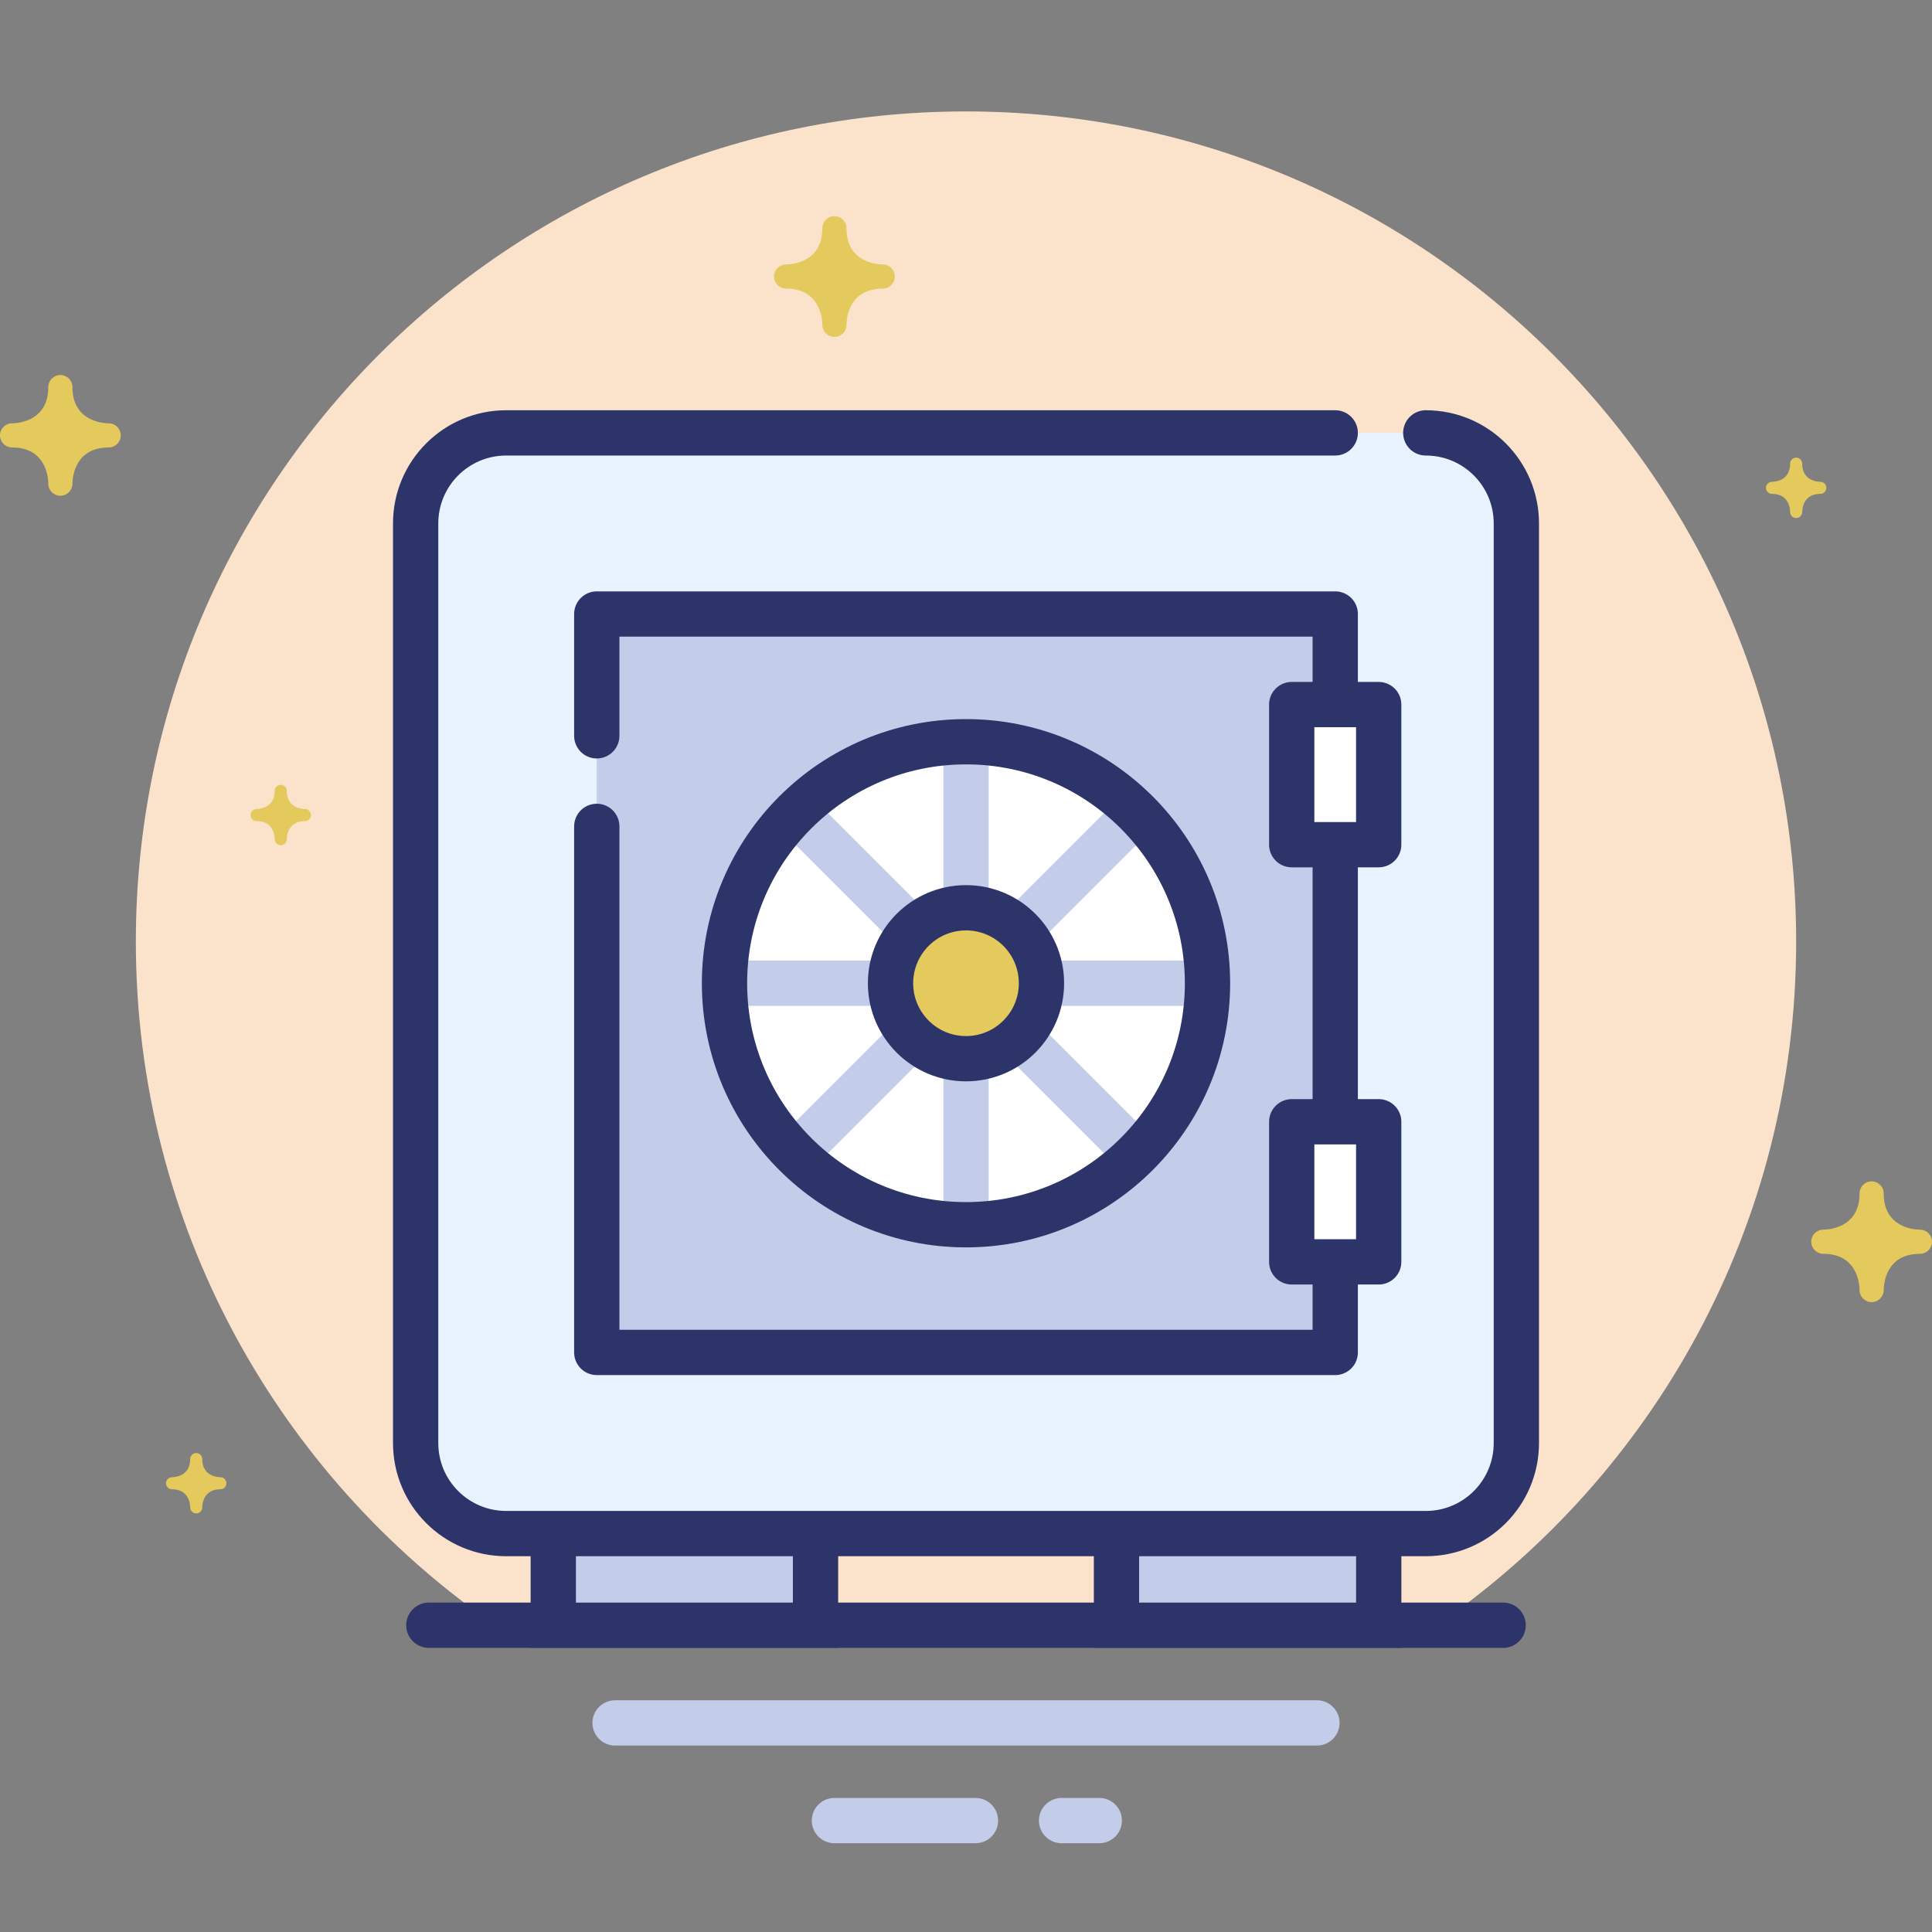 <?xml version="1.0" encoding="utf-8"?>
<!-- Generator: Adobe Illustrator 17.0.0, SVG Export Plug-In . SVG Version: 6.00 Build 0)  -->
<!DOCTYPE svg PUBLIC "-//W3C//DTD SVG 1.1//EN" "http://www.w3.org/Graphics/SVG/1.1/DTD/svg11.dtd">
<svg version="1.1" xmlns="http://www.w3.org/2000/svg" xmlns:xlink="http://www.w3.org/1999/xlink" x="0px" y="0px" width="64px"
	 height="64px" viewBox="0 0 64 64" enable-background="new 0 0 64 64" xml:space="preserve">
<rect x="0" y="0" width="64" height="64" fill="#808080" stroke="none"/>
<g id="Layer_4">
</g>
<g id="Layer_3">
</g>
<g id="Layer_2">
</g>
<g id="Layer_1">
</g>
<g id="Layer_5">
	<g>
		<g>
			<path fill="#FBE2CB" d="M59.5,31.191c0-15.188-12.312-27.5-27.5-27.5S4.5,16.003,4.5,31.191c0,9.396,4.715,17.687,11.905,22.647
				h31.191C54.785,48.878,59.5,40.587,59.5,31.191z"/>
		</g>
		
			<line fill="none" stroke="#2D346A" stroke-width="1.5" stroke-linecap="round" stroke-miterlimit="10" x1="14.206" y1="53.838" x2="49.794" y2="53.838"/>
		
			<line fill="none" stroke="#C3CCE9" stroke-width="1.5" stroke-linecap="round" stroke-linejoin="round" stroke-miterlimit="10" x1="20.375" y1="57.074" x2="43.625" y2="57.074"/>
		
			<line fill="none" stroke="#C3CCE9" stroke-width="1.5" stroke-linecap="round" stroke-linejoin="round" stroke-miterlimit="10" x1="27.641" y1="60.309" x2="32.314" y2="60.309"/>
		
			<line fill="none" stroke="#C3CCE9" stroke-width="1.5" stroke-linecap="round" stroke-linejoin="round" stroke-miterlimit="10" x1="35.166" y1="60.309" x2="36.415" y2="60.309"/>
	</g>
	<g>
		<g>
			<polyline fill="#C3CCE9" stroke="#2D346A" stroke-width="1.5" stroke-miterlimit="10" points="45.672,50.801 45.672,53.838 
				36.985,53.838 36.985,50.801 			"/>
			<polyline fill="#C3CCE9" stroke="#2D346A" stroke-width="1.5" stroke-miterlimit="10" points="27.015,50.801 27.015,53.838 
				18.328,53.838 18.328,50.801 			"/>
		</g>
		<path fill="#E8F3FF" stroke="#2D346A" stroke-width="1.5" stroke-linecap="round" stroke-miterlimit="10" d="M44.231,14.34H16.769
			c-1.657,0-3,1.343-3,3v30.462c0,1.657,1.343,3,3,3h30.462c1.657,0,3-1.343,3-3V17.34c0-1.657-1.343-3-3-3"/>
		
			<polyline fill="#C3CCE9" stroke="#2D346A" stroke-width="1.5" stroke-linecap="round" stroke-linejoin="round" stroke-miterlimit="10" points="
			19.769,27.375 19.769,44.801 44.231,44.801 44.231,20.34 19.769,20.34 19.769,24.375 		"/>
		<circle fill="#FFFFFF" cx="32" cy="32.571" r="8"/>
		<g>
			
				<line fill="none" stroke="#C3CCE9" stroke-width="1.5" stroke-linejoin="round" stroke-miterlimit="10" x1="24" y1="32.571" x2="40" y2="32.571"/>
			
				<line fill="none" stroke="#C3CCE9" stroke-width="1.5" stroke-linejoin="round" stroke-miterlimit="10" x1="32" y1="24.571" x2="32" y2="40.571"/>
			
				<line fill="none" stroke="#C3CCE9" stroke-width="1.5" stroke-linejoin="round" stroke-miterlimit="10" x1="26.343" y1="26.914" x2="37.657" y2="38.228"/>
			
				<line fill="none" stroke="#C3CCE9" stroke-width="1.5" stroke-linejoin="round" stroke-miterlimit="10" x1="37.657" y1="26.914" x2="26.343" y2="38.228"/>
		</g>
		
			<circle fill="#E4C95C" stroke="#2D346A" stroke-width="1.5" stroke-linecap="round" stroke-linejoin="round" stroke-miterlimit="10" cx="32" cy="32.571" r="2.5"/>
		
			<circle fill="none" stroke="#2D346A" stroke-width="1.5" stroke-linecap="round" stroke-linejoin="round" stroke-miterlimit="10" cx="32" cy="32.571" r="8"/>
		
			<rect x="42.79" y="23.34" fill="#FFFFFF" stroke="#2D346A" stroke-width="1.5" stroke-linecap="round" stroke-linejoin="round" stroke-miterlimit="10" width="2.881" height="4.641"/>
		
			<rect x="42.79" y="37.16" fill="#FFFFFF" stroke="#2D346A" stroke-width="1.5" stroke-linecap="round" stroke-linejoin="round" stroke-miterlimit="10" width="2.881" height="4.641"/>
	</g>
	<path fill="#E4C95C" d="M61.6,42.736c-0.002-0.201-0.071-1.202-1.2-1.202c-0.002,0-0.002,0-0.003,0c-0.002,0-0.003,0-0.005,0h0
		c-0.001,0-0.001,0-0.001,0H60.39c0,0-0.001,0-0.002,0C60.173,41.527,60,41.351,60,41.134c0-0.22,0.178-0.399,0.398-0.4
		c0.201-0.002,1.202-0.071,1.202-1.2c0-0.221,0.179-0.4,0.4-0.4c0.221,0,0.4,0.179,0.4,0.4c0,1.129,1.001,1.198,1.202,1.2
		c0.22,0.001,0.398,0.18,0.398,0.4c0,0.221-0.179,0.4-0.4,0.4c-1.129,0-1.198,1.002-1.2,1.2c0,0.002,0,0.002,0,0.002
		c0,0.003-0.001,0.006,0,0.006v0.001v0.001c0,0,0,0.001,0,0.002c-0.006,0.215-0.183,0.388-0.4,0.388
		C61.78,43.134,61.601,42.956,61.6,42.736z"/>
	<path fill="#E4C95C" d="M27.241,10.762c-0.002-0.201-0.071-1.202-1.2-1.202c-0.002,0-0.002,0-0.003,0c-0.002,0-0.003,0-0.005,0h0
		c-0.001,0-0.001,0-0.001,0h-0.001c0,0-0.001,0-0.002,0c-0.215-0.006-0.388-0.183-0.388-0.4c0-0.22,0.178-0.399,0.398-0.4
		c0.201-0.002,1.202-0.071,1.202-1.2c0-0.221,0.179-0.4,0.4-0.4s0.4,0.179,0.4,0.4c0,1.129,1.001,1.198,1.202,1.2
		c0.22,0.001,0.398,0.18,0.398,0.4c0,0.221-0.179,0.4-0.4,0.4c-1.129,0-1.198,1.002-1.2,1.2c0,0.002,0,0.002,0,0.002
		c0,0.003-0.001,0.006,0,0.006v0.001v0.001c0,0,0,0.001,0,0.002c-0.006,0.215-0.183,0.388-0.4,0.388
		C27.421,11.16,27.243,10.982,27.241,10.762z"/>
	<path fill="#E4C95C" d="M59.3,16.961c-0.001-0.101-0.036-0.601-0.6-0.601h-0.001h-0.002h0h-0.001h-0.001h0
		c-0.108-0.003-0.195-0.091-0.195-0.2c0-0.11,0.089-0.199,0.199-0.2c0.101-0.001,0.601-0.036,0.601-0.6c0-0.111,0.089-0.2,0.2-0.2
		s0.2,0.089,0.2,0.2c0,0.564,0.5,0.599,0.601,0.6c0.11,0.001,0.199,0.09,0.199,0.2c0,0.111-0.089,0.2-0.2,0.2
		c-0.565,0-0.599,0.501-0.6,0.6v0.001c0,0.001-0.001,0.003-0.001,0.003c0.001,0,0.001,0,0.001,0v0.001v0.001
		c-0.003,0.108-0.091,0.194-0.2,0.194C59.39,17.16,59.301,17.071,59.3,16.961z"/>
	<path fill="#E4C95C" d="M9.1,27.8c-0.001-0.101-0.036-0.601-0.6-0.601H8.499H8.496h0H8.496H8.495h0
		c-0.108-0.003-0.195-0.091-0.195-0.2c0-0.11,0.089-0.199,0.199-0.2C8.6,26.798,9.1,26.764,9.1,26.199c0-0.111,0.089-0.2,0.2-0.2
		s0.2,0.089,0.2,0.2c0,0.564,0.5,0.599,0.601,0.6c0.11,0.001,0.199,0.09,0.199,0.2c0,0.111-0.089,0.2-0.2,0.2
		c-0.565,0-0.599,0.501-0.6,0.6v0.001c0,0.001-0.001,0.003-0.001,0.003c0.001,0,0.001,0,0.001,0v0.001v0.001
		c-0.003,0.108-0.091,0.194-0.2,0.194C9.19,27.999,9.101,27.91,9.1,27.8z"/>
	<path fill="#E4C95C" d="M6.3,49.935c-0.001-0.101-0.036-0.601-0.6-0.601H5.699H5.696h0H5.696H5.695h0
		c-0.108-0.003-0.195-0.091-0.195-0.2c0-0.11,0.089-0.199,0.199-0.2C5.8,48.932,6.3,48.898,6.3,48.334c0-0.111,0.089-0.2,0.2-0.2
		c0.111,0,0.2,0.089,0.2,0.2c0,0.564,0.5,0.599,0.601,0.6c0.11,0.001,0.199,0.09,0.199,0.2c0,0.111-0.089,0.2-0.2,0.2
		c-0.565,0-0.599,0.501-0.6,0.6c0,0.001,0,0.001,0,0.001c0,0.001-0.001,0.003-0.001,0.003c0.001,0,0.001,0,0.001,0v0.001v0.001
		c-0.003,0.108-0.091,0.194-0.2,0.194C6.39,50.134,6.301,50.045,6.3,49.935z"/>
	<path fill="#E4C95C" d="M1.6,16.025c-0.002-0.201-0.071-1.202-1.2-1.202c-0.002,0-0.002,0-0.003,0c-0.002,0-0.003,0-0.005,0h0
		c-0.001,0-0.001,0-0.001,0H0.39c0,0-0.001,0-0.002,0C0.173,14.816,0,14.64,0,14.423c0-0.22,0.178-0.399,0.398-0.4
		c0.201-0.002,1.202-0.071,1.202-1.2c0-0.221,0.179-0.4,0.4-0.4s0.4,0.179,0.4,0.4c0,1.129,1.001,1.198,1.202,1.2
		C3.822,14.024,4,14.202,4,14.423c0,0.221-0.179,0.4-0.4,0.4c-1.129,0-1.198,1.002-1.2,1.2c0,0.002,0,0.002,0,0.002
		c0,0.003-0.001,0.006,0,0.006v0.001v0.001c0,0,0,0.001,0,0.002C2.394,16.25,2.217,16.423,2,16.423
		C1.78,16.423,1.601,16.245,1.6,16.025z"/>
</g>
</svg>
